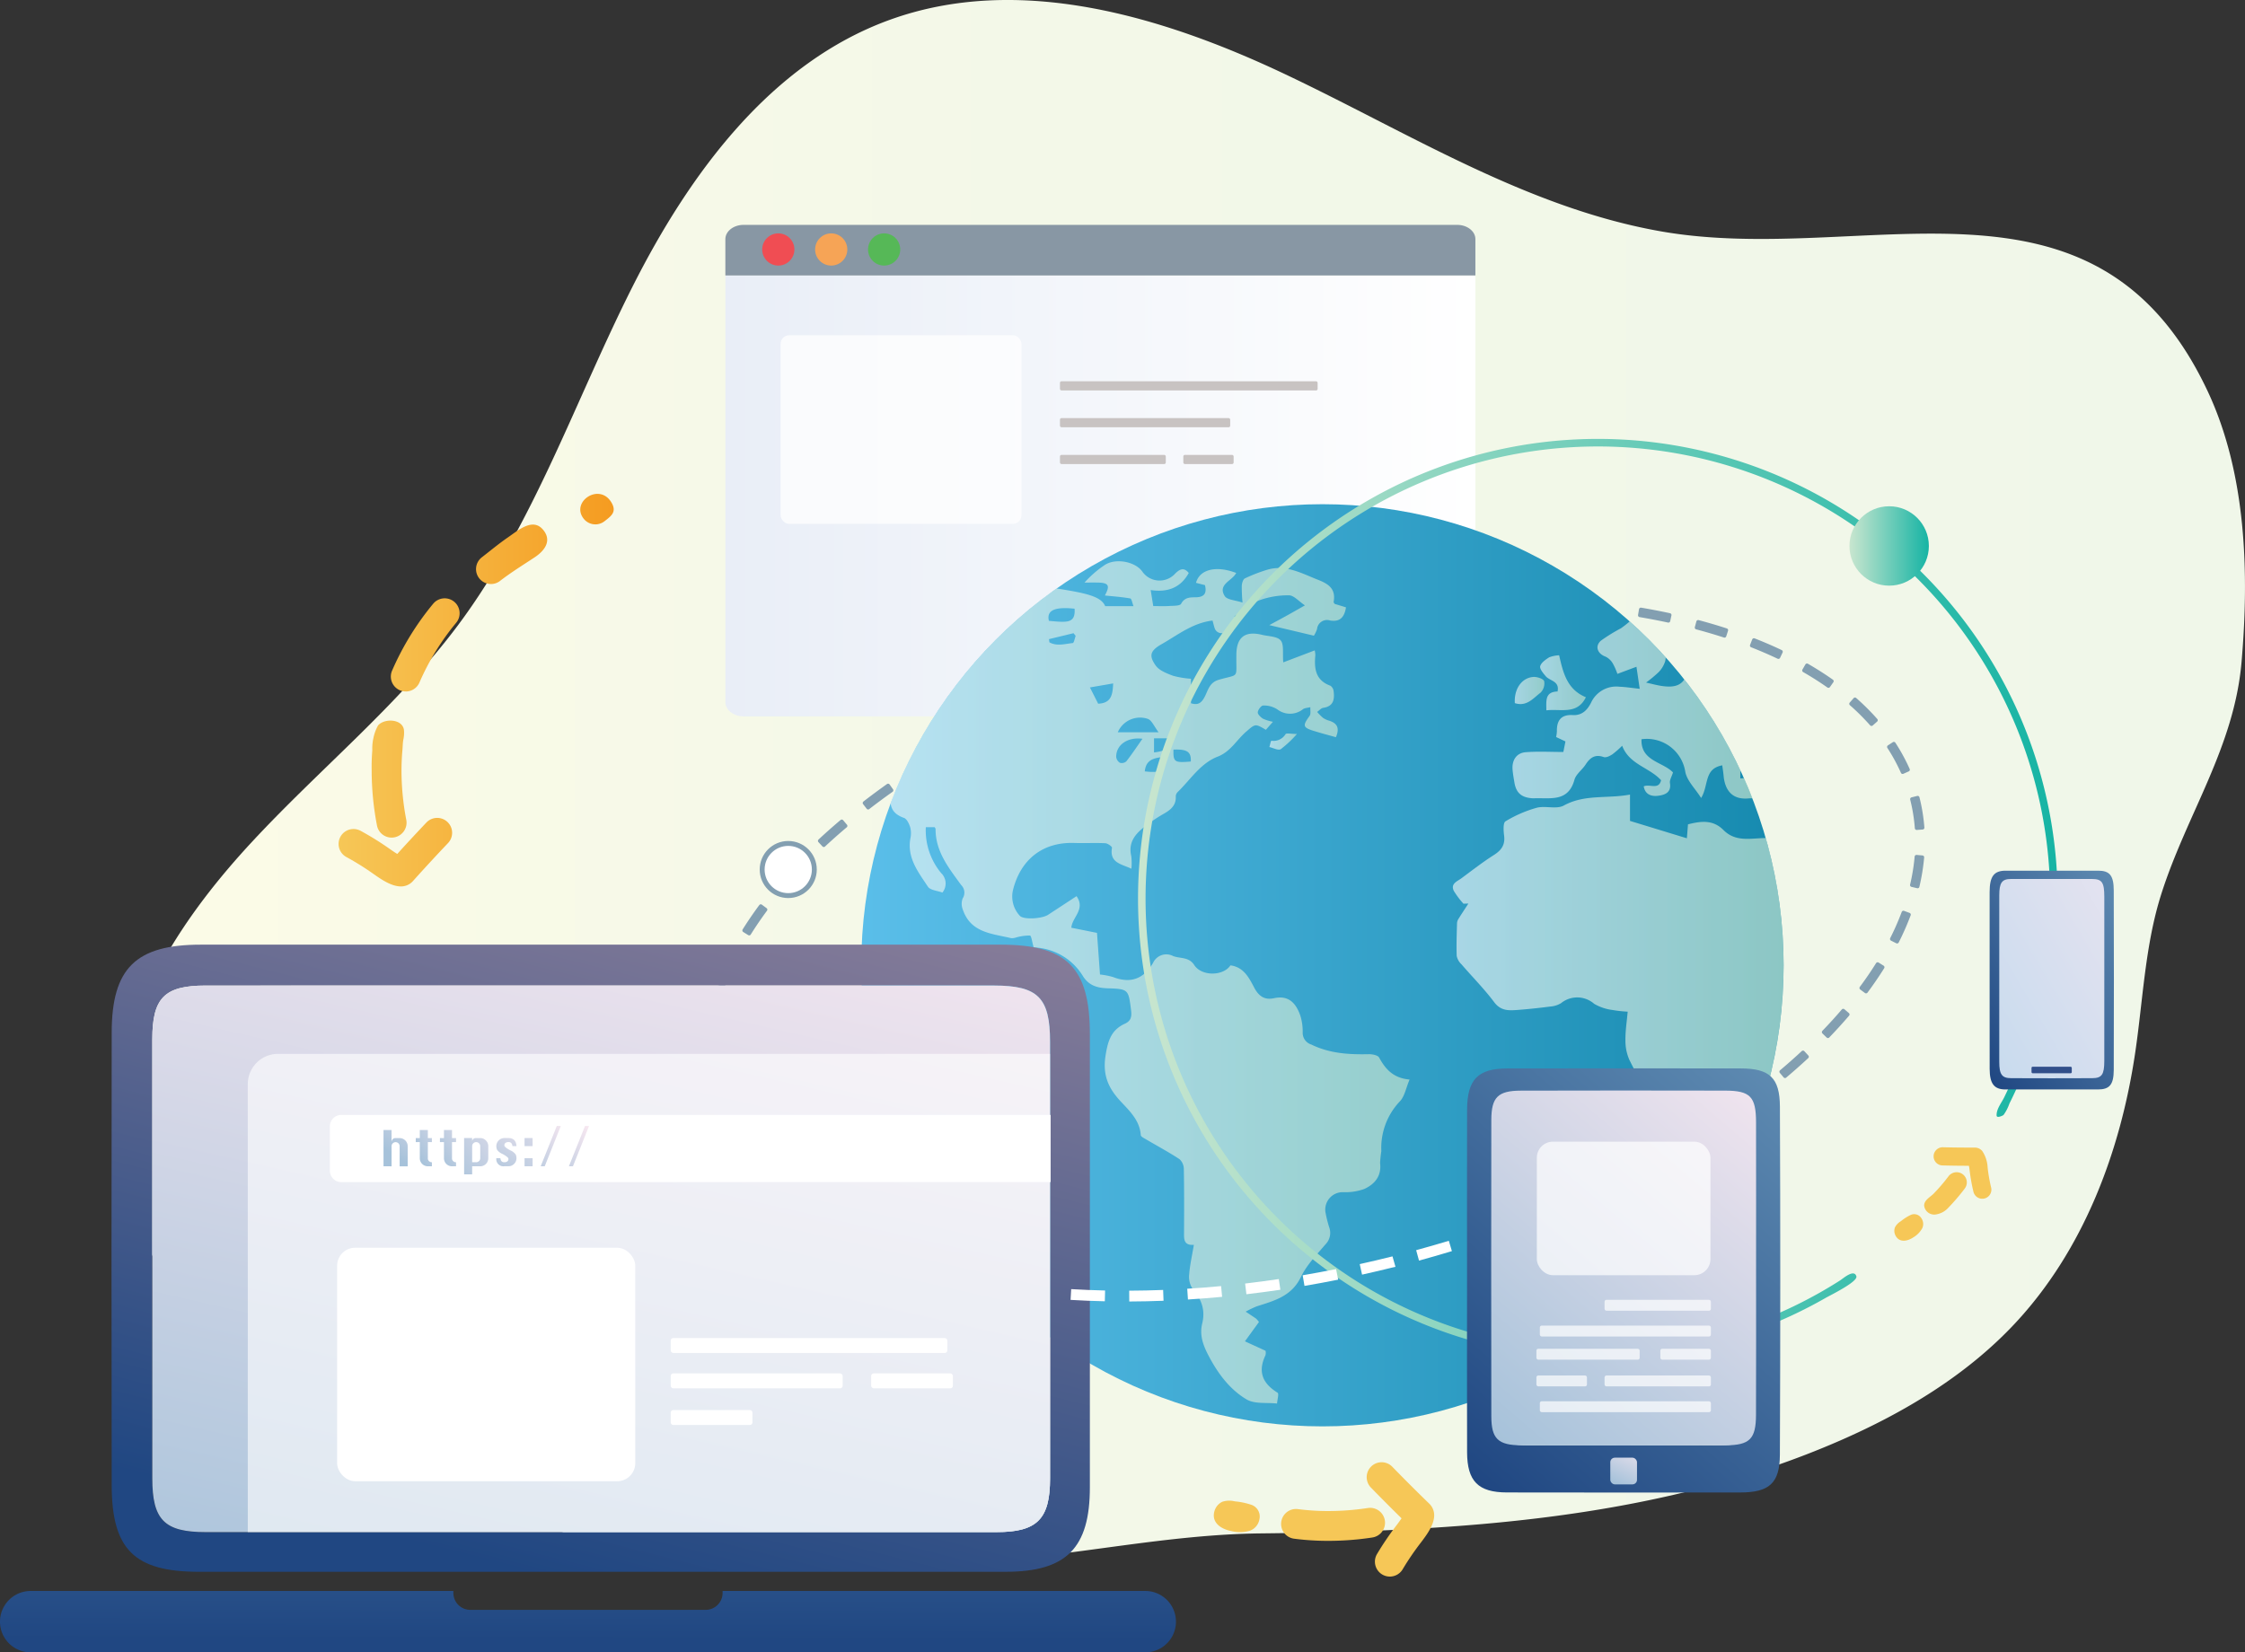 <svg xmlns="http://www.w3.org/2000/svg" xmlns:xlink="http://www.w3.org/1999/xlink" width="457" height="336.421" viewBox="0 0 457 336.421"><rect x="0" y="0" width="457" height="336.421" fill="#333333" stroke="none"/><defs><style>.a{fill:url(#a);}.b{fill:url(#b);}.c{fill:#8897a4;}.d{fill:#f04d53;}.e{fill:#f6a456;}.f{fill:#56b857;}.an,.as,.g,.p,.q{fill:#fff;}.g{opacity:0.74;}.h{fill:#c8c3c2;}.i{fill:url(#c);}.j{opacity:0.66;}.k{fill:url(#d);}.l{fill:url(#g);}.m{fill:url(#h);}.n{fill:url(#i);}.o{fill:#839fb1;stroke-linejoin:round;stroke-width:0.75px;}.o,.p{stroke:#839fb1;}.an,.o{stroke-linecap:round;}.an,.p{stroke-miterlimit:10;}.r{fill:url(#j);}.s{fill:url(#k);}.t{fill:url(#l);}.u{opacity:0.6;fill:url(#m);}.v{fill:url(#n);}.w{fill:url(#o);}.x{fill:url(#p);}.y{fill:url(#q);}.z{fill:url(#r);}.aa{fill:url(#s);}.ab{fill:url(#t);}.ac{fill:url(#u);}.ad{fill:url(#v);}.ae{fill:url(#w);}.af{fill:none;}.ag{fill:url(#x);}.ah{fill:url(#y);}.ai{fill:url(#z);}.aj{fill:url(#aa);}.ak{fill:url(#ab);}.al{fill:url(#ac);}.am{fill:url(#ad);}.an{stroke:#fff;}.ao{fill:url(#af);}.ap{fill:url(#ag);}.aq{fill:url(#ah);}.ar,.as{opacity:0.7;}.at{fill:url(#ai);}.au{fill:url(#aj);}.av{fill:#314f8a;}</style><linearGradient id="a" y1="0.5" x2="1" y2="0.5" gradientUnits="objectBoundingBox"><stop offset="0" stop-color="#fcfbe7"/><stop offset="0.424" stop-color="#f3f8e8"/><stop offset="1" stop-color="#f0f7e9"/></linearGradient><linearGradient id="b" y1="0.5" x2="1" y2="0.5" gradientUnits="objectBoundingBox"><stop offset="0" stop-color="#e9eef7"/><stop offset="1" stop-color="#fff"/></linearGradient><linearGradient id="c" y1="0.5" x2="1" y2="0.5" gradientUnits="objectBoundingBox"><stop offset="0.001" stop-color="#5abee9"/><stop offset="1" stop-color="#168aaf"/></linearGradient><linearGradient id="d" y1="0.5" x2="1" y2="0.5" gradientUnits="objectBoundingBox"><stop offset="0" stop-color="#e7f5f7"/><stop offset="1" stop-color="#c9e6cf"/></linearGradient><linearGradient id="g" x1="0" y1="0.5" x2="1" y2="0.5" xlink:href="#d"/><linearGradient id="h" x1="0" y1="0.5" x2="1" y2="0.5" xlink:href="#d"/><linearGradient id="i" x1="0" y1="0.5" x2="1" y2="0.5" xlink:href="#d"/><linearGradient id="j" x1="0.317" y1="0.966" x2="0.771" y2="-0.189" gradientUnits="objectBoundingBox"><stop offset="0.005" stop-color="#204782"/><stop offset="1" stop-color="#90819b"/></linearGradient><linearGradient id="k" x1="0.488" y1="0.86" x2="0.866" y2="-10.935" gradientUnits="objectBoundingBox"><stop offset="0.005" stop-color="#204782"/><stop offset="1" stop-color="#8ebfd6"/></linearGradient><linearGradient id="l" x1="0.214" y1="1.266" x2="0.791" y2="-0.279" gradientUnits="objectBoundingBox"><stop offset="0" stop-color="#a6c2da"/><stop offset="1" stop-color="#f9e8f1"/></linearGradient><linearGradient id="m" x1="0.226" y1="1.241" x2="0.771" y2="-0.249" gradientUnits="objectBoundingBox"><stop offset="0" stop-color="#fff"/><stop offset="1" stop-color="#fff"/></linearGradient><linearGradient id="n" x1="0.358" y1="3.166" x2="0.667" y2="-2.241" xlink:href="#m"/><linearGradient id="o" x1="0.417" y1="0.684" x2="1.448" y2="-1.604" xlink:href="#l"/><linearGradient id="p" x1="0.3" y1="0.908" x2="1.845" y2="-1.38" xlink:href="#l"/><linearGradient id="q" x1="0.175" y1="1.091" x2="1.722" y2="-1.196" xlink:href="#l"/><linearGradient id="r" x1="0.148" y1="1.076" x2="1.18" y2="-1.211" xlink:href="#l"/><linearGradient id="s" x1="-0.001" y1="1.688" x2="1.238" y2="-1.252" xlink:href="#l"/><linearGradient id="t" x1="-0.981" y1="1.905" x2="2.118" y2="-1.035" xlink:href="#l"/><linearGradient id="u" x1="-0.266" y1="1.773" x2="0.973" y2="-0.286" xlink:href="#l"/><linearGradient id="v" x1="-0.382" y1="1.966" x2="0.857" y2="-0.093" xlink:href="#l"/><linearGradient id="w" y1="0.5" x2="1" y2="0.5" gradientUnits="objectBoundingBox"><stop offset="0.001" stop-color="#f6c757"/><stop offset="1" stop-color="#f59b20"/></linearGradient><linearGradient id="x" y1="0.5" x2="1" y2="0.5" gradientUnits="objectBoundingBox"><stop offset="0" stop-color="#c9e6cf"/><stop offset="1" stop-color="#16b4a4"/></linearGradient><linearGradient id="y" x1="94.721" y1="328.435" x2="95.056" y2="328.435" xlink:href="#w"/><linearGradient id="z" x1="224.202" y1="290.709" x2="224.862" y2="290.709" xlink:href="#w"/><linearGradient id="aa" x1="144.914" y1="96.084" x2="146.605" y2="96.084" xlink:href="#w"/><linearGradient id="ab" x1="121.321" y1="429.977" x2="121.87" y2="429.977" xlink:href="#w"/><linearGradient id="ac" x1="231.964" y1="642.646" x2="232.678" y2="642.646" xlink:href="#w"/><linearGradient id="ad" x1="89.38" y1="355.026" x2="90.584" y2="355.026" xlink:href="#w"/><linearGradient id="af" x1="0.139" y1="1.06" x2="1.426" y2="-0.93" xlink:href="#k"/><linearGradient id="ag" x1="0.138" y1="1.065" x2="1.424" y2="-0.944" gradientUnits="objectBoundingBox"><stop offset="0" stop-color="#a6c2da"/><stop offset="0.637" stop-color="#f9e8f1"/></linearGradient><linearGradient id="ah" x1="0.272" y1="0.978" x2="1.083" y2="-0.721" xlink:href="#l"/><linearGradient id="ai" x1="0.057" y1="1.028" x2="1.637" y2="-0.85" xlink:href="#k"/><linearGradient id="aj" x1="0.025" y1="1.024" x2="1.713" y2="-0.839" gradientUnits="objectBoundingBox"><stop offset="0" stop-color="#c8dbee"/><stop offset="1" stop-color="#f9e8f1"/></linearGradient></defs><g transform="translate(-158.641 -954.839)"><g transform="translate(158.641 954.839)"><path class="a" d="M166.951,1179.374c1.345-20.273,13.429-38.288,27.255-53.179s29.82-27.849,41.956-44.144c15.435-20.723,23.806-45.706,35.43-68.783s28.194-45.674,52.5-54.428c26.12-9.41,55.232-.8,80.325,11.083s49.2,27.214,76.549,32.02c41.476,7.295,88.27-16.354,111.269,32.482,7.912,16.8,8.506,37.051,6.923,55.273-1.509,17.351-11.141,30.9-16.315,47.121-3.317,10.4-3.723,21.455-5.312,32.251-2.989,20.281-10.571,40.388-24.6,55.34-9.79,10.431-22.318,17.965-35.421,23.7-37.018,16.2-78.1,18.512-117.961,18.933-19.182.2-37.919,4.577-57.265,5.782a426.156,426.156,0,0,1-63.3-.424c-18.723-1.626-29.522-9.889-45.191-18.181-14.043-7.432-29.241-9.219-41.593-20.264C176.9,1220.262,165.559,1200.328,166.951,1179.374Z" transform="translate(-142.867 -954.839)"/><g transform="translate(147.661 45.779)"><path class="b" d="M209.124,974.012v86.869c0,1.6,1.664,2.907,3.7,2.907H358.1c2.036,0,3.7-1.308,3.7-2.907V974.012Z" transform="translate(-209.124 -963.71)"/><path class="c" d="M361.8,973.394c0-1.6-1.664-2.9-3.7-2.9H212.821c-2.033,0-3.7,1.308-3.7,2.9v7.4H361.8Z" transform="translate(-209.124 -970.49)"/><g transform="translate(7.494 1.737)"><circle class="d" cx="3.278" cy="3.278" r="3.278"/><circle class="e" cx="3.278" cy="3.278" r="3.278" transform="translate(10.772)"/><circle class="f" cx="3.278" cy="3.278" r="3.278" transform="translate(21.544)"/></g><rect class="g" width="49.028" height="38.404" rx="1.755" transform="translate(11.241 22.48)"/><rect class="h" width="52.454" height="1.873" rx="0.32" transform="translate(68.107 31.847)"/><rect class="h" width="34.657" height="1.873" rx="0.32" transform="translate(68.107 39.34)"/><rect class="h" width="21.544" height="1.873" rx="0.32" transform="translate(68.107 46.834)"/><rect class="h" width="10.242" height="1.873" rx="0.32" transform="translate(93.219 46.834)"/></g><g transform="translate(175.322 102.658)"><circle class="i" cx="93.878" cy="93.878" r="93.878"/><g class="j" transform="translate(5.976 11.633)"><path class="k" d="M223.341,1046.149c.6.211,1.05,1.214,1.281,1.942a4.831,4.831,0,0,1,.026,2.223c-.722,3.972,1.617,6.876,3.563,9.834.488.74,1.969.825,2.96,1.2a2.935,2.935,0,0,0-.246-3.952,13.6,13.6,0,0,1-3.135-9.36h1.8c.07.143.184.263.184.38-.023,4.6,2.714,7.953,5.209,11.4a2.168,2.168,0,0,1,.3,2.738,3.177,3.177,0,0,0,.05,2.3c1.615,4.712,5.979,4.855,9.848,5.783a2.644,2.644,0,0,0,.953-.132,9.956,9.956,0,0,1,2.852-.406c.293.035.433,1.308.731,2.308-.135-.094.018.105.187.12a12.191,12.191,0,0,1,9.875,5.844c1.179,1.878,2.869,2.4,4.984,2.469,4.306.137,4.273.222,4.815,4.537.152,1.211-.032,2.112-1.234,2.656-2.811,1.275-3.492,3.475-3.969,6.511-.608,3.887.506,6.523,2.966,9.2,1.84,2,4,3.934,4.206,7,.021.292.614.585.983.8,2.311,1.36,4.68,2.63,6.918,4.1a2.776,2.776,0,0,1,.863,2.03c.082,4.274.064,8.553.044,12.826-.009,1.363-.123,2.72,2,2.574-.366,2.2-.813,4.115-.959,6.055a4.339,4.339,0,0,0,.7,2.892c1.8,2.1,2.635,4.3,1.96,7.058-.576,2.352.152,4.393,1.284,6.552,1.91,3.639,4.3,6.874,7.751,8.918,1.653.977,4.1.6,6.192.839.056-.757.415-2.015.12-2.2-3.039-1.866-4.077-4.247-2.492-7.593a1.714,1.714,0,0,0,.026-.957l-4.189-1.919,2.858-3.937a5.817,5.817,0,0,0-.579-.682c-.7-.48-1.416-.951-2.124-1.422a18.291,18.291,0,0,1,2.319-1.105c3.536-1.126,7.026-2.033,8.909-5.932,1.182-2.454,3.2-4.531,5-6.646a3.333,3.333,0,0,0,.769-3.507,23.5,23.5,0,0,1-.7-2.758,3.546,3.546,0,0,1,3.56-4.376,11.444,11.444,0,0,0,4.268-.646c2.124-.968,3.56-2.624,3.235-5.282a22.5,22.5,0,0,1,.252-2.419,13.732,13.732,0,0,1,3.773-10.144c.974-1.015,1.237-2.708,1.977-4.446-3.314-.281-4.914-2.118-6.2-4.475-.26-.477-1.381-.7-2.1-.684-4.031.091-7.953-.14-11.7-1.962a2.5,2.5,0,0,1-1.758-2.519,10.877,10.877,0,0,0-.486-3.387c-.866-2.471-2.328-4.194-5.362-3.531-1.9.415-3.1-.4-4.022-2.156-1.053-2.009-2.138-4.177-4.838-4.531-1.454,2.2-5.865,2.273-7.374-.073-1.085-1.688-2.846-1.272-4.3-1.825a2.963,2.963,0,0,0-4.083,1.41c-1.9,3.247-4.578,4.25-8.143,2.866a15.16,15.16,0,0,0-2.656-.515l-.611-8.477-5.221-1.047c.167-2.153,2.937-3.75,1.059-6.429-1.916,1.255-3.858,2.536-5.809,3.808-1.205.787-5.075,1.059-5.78.14a5.759,5.759,0,0,1-1.34-5.23c1.562-6.177,6.028-9.77,12.478-9.547,2.1.07,4.212-.052,6.309.053.491.023,1.4.693,1.36.927-.544,3.051,1.843,3.282,3.952,4.262a12.226,12.226,0,0,0-.026-2.542c-.737-3.153,1.185-4.894,3.352-6.505a29.3,29.3,0,0,1,3.054-2.021c1.468-.833,2.764-1.714,2.647-3.685a1.33,1.33,0,0,1,.415-.883c2.612-2.527,4.6-5.83,8.155-7.2,2.586-1,3.811-3.378,5.733-5.04,1.9-1.647,1.857-1.7,4.039-.409l1.439-1.629a8.966,8.966,0,0,1-2.027-.629c-.471-.3-1.094-.9-1.059-1.31.044-.512.714-1.386,1.088-1.372a4.957,4.957,0,0,1,2.9.79,4.239,4.239,0,0,0,5.13.026c.363-.339,1.05-.33,1.588-.482-.044.608.14,1.377-.164,1.793-1.454,1.995-1.4,2.349.974,3.077,1.46.45,2.937.837,4.39,1.249.813-1.9.237-2.852-1.345-3.358a4.446,4.446,0,0,1-1.287-.591,10.909,10.909,0,0,1-1.185-1.2c.409-.287.793-.766,1.234-.831,2.091-.307,2.337-1.72,2.118-3.39a1.551,1.551,0,0,0-.655-1.117c-3.065-1.106-3.323-3.531-3.065-6.242a4.982,4.982,0,0,0-.129-.951l-6.4,2.437c-.17-1.91.178-3.647-.535-4.478s-2.486-.81-3.8-1.132c-3.481-.851-5.209.521-5.215,4.115v.2c-.067,4.73.676,3.6-3.58,4.841-1.9.559-2.156,2.08-2.826,3.393-.594,1.164-1.264,1.892-2.834,1.384v-4.984a18.68,18.68,0,0,1-3.674-.614c-1.269-.483-2.785-1.059-3.51-2.08-1.471-2.068-1.059-3.066,1.264-4.382,3.273-1.86,6.283-4.3,10.313-4.773.135.5.254,1.015.418,1.515a1.482,1.482,0,0,0,2.489.6c.643-.632,1.378-1.173,2.205-1.866l-.667-1.123c1.8-1.2,3.276-2.571,5.013-3.229a17.084,17.084,0,0,1,6.107-1.035c.992.009,1.974,1.2,3.238,2.047-1.436.81-2.533,1.442-3.639,2.056-1.053.582-2.115,1.149-3.609,1.962l9.076,2.153a6.8,6.8,0,0,0,.638-1.331,2.043,2.043,0,0,1,2.647-1.77c2.083.368,2.945-.746,3.247-2.671l-2.3-.7c-.1-.158-.234-.284-.216-.383.468-2.548-.854-3.615-3.1-4.493-3.469-1.354-6.751-3.291-10.67-2a33.434,33.434,0,0,0-4.3,1.685c-.374.184-.594.977-.629,1.506a32.261,32.261,0,0,0,.158,3.414c-1.416-.483-3.15-.535-3.642-1.345-1.457-2.4,1.565-3.08,2.346-4.686-4.034-1.55-7.438-.755-8.175,2.012l1.825.468c.427,1.746-.219,2.46-1.919,2.478-1.1.012-2.217-.021-2.934,1.313-.246.462-1.585.4-2.434.456-1.006.07-2.024.018-3.244.018l-.524-3.264c3.428.521,6.1-.459,7.754-3.478-.954-1.161-1.778-.857-2.785.146a4.274,4.274,0,0,1-6.7-.474c-1.524-2.065-5.546-2.741-7.693-1.243a21.636,21.636,0,0,0-4.042,3.525c.88,0,1.761-.012,2.641,0,2.281.032,2.609.594,1.5,2.632,1.74.184,3.472.3,5.171.606.272.05.4.913.658,1.568H264.3c-.816-1.983-3.838-2.656-9.9-3.6a94.115,94.115,0,0,0-33.778,43.7C220.767,1044.582,221.642,1045.553,223.341,1046.149Zm54.861-13.908c2.8-.1,3.627.447,3.528,2.43C278.386,1034.955,278.141,1034.777,278.2,1032.241Zm-5.841,4.437c.216-1.992,1.261-2.764,3.984-2.94C276.716,1036.439,275.845,1037.082,272.361,1036.678Zm1.881-3.852v-2.878h2.94C277.544,1032.349,276.005,1032.572,274.242,1032.826Zm-1.272-6.842c.819.275,1.3,1.556,2.208,2.735h-8.313A4.93,4.93,0,0,1,272.969,1025.984Zm-1.079,4.054c-1.19,1.691-2.185,3.191-3.291,4.6a1.394,1.394,0,0,1-1.3.29,1.6,1.6,0,0,1-.755-1.179C266.5,1031.34,268.787,1029.635,271.89,1030.038Zm-5.967-11.27c-.094,2.416-.439,4.01-3.054,4.13l-1.676-3.314Zm-8.222-8.222c-1.582.167-3.241.7-4.756-.149l-.085-.646q2.5-.6,4.993-1.208l.436.544C258.1,1009.6,257.947,1010.523,257.7,1010.547Zm.371-6.99c.19,3-1.462,2.828-5.23,2.471C252.337,1003.916,253.966,1003.114,258.072,1003.556Z" transform="translate(-220.624 -993.913)"/><path class="k" d="M281.9,1002.011c-1.3,1.161-.673,2.682.977,3.264a3.5,3.5,0,0,1,1.463,1.407,12.923,12.923,0,0,1,.915,2.091c1.322-.494,2.5-.933,3.882-1.448l.661,4.487c-1.483-.158-2.793-.372-4.11-.424a5.652,5.652,0,0,0-5.783,3.226c-.763,1.521-1.849,2.659-3.764,2.548-2.346-.14-3.258,1.123-3.2,3.323a7.845,7.845,0,0,1-.158,1.144l1.9.9-.43,2.144c-2.647,0-5.18-.152-7.687.05-1.852.149-2.8,1.624-2.65,3.522.067.877.228,1.749.372,2.618.348,2.121,1.416,3.071,3.595,3.232a6.019,6.019,0,0,0,.608,0c3.212-.085,6.777.758,8.023-3.767.316-1.149,1.574-2.015,2.27-3.095.9-1.4,1.916-2.15,3.691-1.524.474.167,1.255-.225,1.764-.562a18.159,18.159,0,0,0,1.989-1.743c1.439,3.829,5.49,4.375,7.918,7.017-.474,2.048-2.328.7-3.53,1.255.3,1.74,1.65,2.088,2.987,1.907,1.31-.178,2.668-.638,2.352-2.586-.1-.6.351-1.29.62-2.156-2.042-2.167-6.587-2.281-6.414-6.76a7.916,7.916,0,0,1,8.912,6.613c.342,1.84,2.024,3.431,3.226,5.347,1.577-2.545.538-5.955,4.3-6.648.091.688.208,1.384.272,2.085.284,3.191,1.945,4.929,5.019,4.657a7.2,7.2,0,0,1,.854-.024q-.8-2.071-1.705-4.1l-.761.047v-1.705a93.76,93.76,0,0,0-11.4-18.448c-.959,1.477-2.63,1.6-4.472,1.345-1.114-.152-2.208-.465-3.314-.708a26.094,26.094,0,0,0,2.58-2.141,5.634,5.634,0,0,0,1.3-2.17,3.01,3.01,0,0,0,.108-.831,94.329,94.329,0,0,0-7.324-7.307,19.857,19.857,0,0,1-1.787,1.4A35.383,35.383,0,0,0,281.9,1002.011Z" transform="translate(-137.311 -985.86)"/><path class="k" d="M314.831,1017.361c-2.15-2.15-4.592-1.811-7.213-1.153l-.228,2.84c-3.838-1.173-7.579-2.317-11.577-3.536v-5.364c-4.648.88-9.208-.114-13.475,2.232-1.48.813-3.773-.012-5.546.462a25.482,25.482,0,0,0-6.327,2.755c-.5.3-.407,1.916-.281,2.887.246,1.875-.523,2.978-2.062,3.958-2.284,1.454-4.431,3.124-6.61,4.741-.863.644-2.3,1.106-1.547,2.606a16.934,16.934,0,0,0,1.948,2.577l1-.029c-.661,1.018-1.334,2.03-1.977,3.06a1.927,1.927,0,0,0-.333.9c-.061,2.238-.149,4.481-.067,6.716a3.31,3.31,0,0,0,.977,1.7c2.211,2.571,4.624,4.987,6.651,7.7,1.381,1.846,3.062,1.714,4.87,1.577,2.182-.167,4.358-.4,6.526-.682a4.864,4.864,0,0,0,2.22-.693,5.228,5.228,0,0,1,6.739.135,9.7,9.7,0,0,0,3.7,1.252,24.741,24.741,0,0,0,3.124.345c-.181,2.065-.486,3.948-.459,5.826a9.638,9.638,0,0,0,.807,4c1.4,2.855,3,5.628,4.671,8.333a2.939,2.939,0,0,1,0,3.53,44.24,44.24,0,0,0-2.08,3.958,4.314,4.314,0,0,0,.948,5.329,4.047,4.047,0,0,1,1.536,3.928,10.4,10.4,0,0,0,2.782,9.135,4.029,4.029,0,0,1,.807,2.375c.123,1.612.035,3.238.035,4.932l.333.029a94,94,0,0,0,18.726-86.725C320.33,1019.034,317.349,1019.879,314.831,1017.361Z" transform="translate(-145.303 -962.662)"/><path class="l" d="M269.373,1007.826c-2.6.067-2.284,1.9-2.279,3.837,2.963-.357,6.256.962,8.052-2.668-3.832-1.576-4.642-4.972-5.449-8.544a6.559,6.559,0,0,0-2.027.415c-.725.465-1.629,1.082-1.825,1.8-.149.547.605,1.433,1.114,2.039C267.788,1005.693,269.838,1005.679,269.373,1007.826Z" transform="translate(-133.611 -981.326)"/><path class="m" d="M269.285,1005.186a2.656,2.656,0,0,0,.763-2.358c-.149-.485-1.445-.918-2.194-.866-2.381.167-3.957,2.448-3.779,5.332C266.5,1008.073,267.808,1006.289,269.285,1005.186Z" transform="translate(-137.007 -978.426)"/><path class="n" d="M250.279,1006.028a2.865,2.865,0,0,1-2.878,1.34c-.12-.006-.278.836-.418,1.284.787.173,1.819.743,2.317.439a22.443,22.443,0,0,0,3.3-3.1C251.4,1005.99,250.452,1005.758,250.279,1006.028Z" transform="translate(-169.884 -970.844)"/></g></g><g transform="translate(143.414 124.089)"><path class="o" d="M276.769,1136.921c-1.989-.184-3.984-.4-5.929-.655l.155-1.187c1.931.251,3.911.471,5.885.652Zm-11.829-1.541c-1.977-.34-3.949-.719-5.859-1.132l.252-1.167c1.9.406,3.849.784,5.809,1.12Zm-11.665-2.533c-1.945-.521-3.873-1.091-5.727-1.693l.369-1.138c1.834.6,3.741,1.158,5.669,1.673Zm-11.355-3.714c-1.9-.746-3.741-1.545-5.487-2.378l.512-1.077c1.726.819,3.545,1.606,5.414,2.343Zm122.957-3.352-.374-1.135q2.834-.935,5.607-1.922l.4,1.126Q367.725,1124.841,364.877,1125.78Zm-133.75-1.8c-1.77-1.021-3.469-2.106-5.051-3.223l.69-.977c1.553,1.1,3.223,2.161,4.961,3.165Zm144.97-2.205-.43-1.118q2.782-1.075,5.5-2.208l.459,1.106Q378.9,1120.689,376.1,1121.773Zm11-4.593-.491-1.091c1.822-.819,3.63-1.664,5.367-2.509l.524,1.076C390.746,1115.508,388.927,1116.356,387.1,1117.181Zm-165.732-.143a48.193,48.193,0,0,1-4.253-4.25l.9-.79a47,47,0,0,0,4.148,4.142Zm176.455-5.06-.553-1.062c1.743-.907,3.5-1.857,5.209-2.823l.585,1.044C401.334,1110.105,399.57,1111.062,397.818,1111.977ZM213.469,1108a37.389,37.389,0,0,1-2.869-5.3l1.094-.483a36.074,36.074,0,0,0,2.779,5.128Zm194.742-1.869-.62-1.024c1.7-1.03,3.384-2.094,5.008-3.159l.655,1C411.618,1104.021,409.922,1105.089,408.211,1106.13Zm9.974-6.541-.693-.974c1.638-1.164,3.238-2.349,4.756-3.521l.731.945C421.449,1097.224,419.835,1098.417,418.185,1099.59ZM208.643,1097l-.018-.07a35.891,35.891,0,0,1-.954-5.891l1.193-.091a34.767,34.767,0,0,0,.918,5.692Zm218.981-4.709-.769-.916c1.524-1.284,3.013-2.6,4.425-3.919l.813.877C430.666,1089.657,429.162,1090.991,427.624,1092.289Zm-218.729-7.175-1.19-.1a41.312,41.312,0,0,1,.954-5.94l1.164.272A40.627,40.627,0,0,0,208.895,1085.114Zm227.463-.968-.86-.831c1.389-1.439,2.726-2.91,3.972-4.37l.91.778C439.116,1081.2,437.762,1082.689,436.358,1084.146Zm7.754-9.1-.962-.714c1.2-1.609,2.314-3.244,3.326-4.864l1.015.638C446.461,1071.753,445.326,1073.414,444.112,1075.05Zm-232.585-1.3-1.12-.418a56.219,56.219,0,0,1,2.4-5.5l1.071.538A53.493,53.493,0,0,0,211.527,1073.745Zm238.909-8.857-1.068-.535a54.187,54.187,0,0,0,2.36-5.376l1.12.418A55.263,55.263,0,0,1,450.436,1064.888Zm-233.67-1.644-1.015-.635c1.027-1.641,2.162-3.305,3.375-4.943l.959.711C218.892,1059.989,217.778,1061.627,216.766,1063.244Zm7-9.483-.91-.775c1.261-1.48,2.615-2.966,4.019-4.426l.863.828C226.345,1050.831,225.008,1052.3,223.762,1053.761Zm230.844-.111-1.164-.275a40.214,40.214,0,0,0,.936-5.765l1.19.105A41.821,41.821,0,0,1,454.607,1053.65Zm-222.657-8.4-.816-.875c1.427-1.331,2.931-2.662,4.469-3.963l.772.916C234.851,1042.615,233.362,1043.934,231.949,1045.25Zm222.47-3.472a34.653,34.653,0,0,0-.924-5.759l-.032-.14,1.158-.29.035.143a36.079,36.079,0,0,1,.956,5.958Zm-213.444-4.171-.731-.948c1.542-1.19,3.153-2.384,4.794-3.551l.693.974C244.105,1035.241,242.5,1036.425,240.976,1037.607Zm210.583-7.234a36.807,36.807,0,0,0-2.788-5.125l1-.652a37.659,37.659,0,0,1,2.881,5.291Zm-6.336-9.772a46.509,46.509,0,0,0-4.151-4.133l.79-.9a47.814,47.814,0,0,1,4.259,4.241Zm-8.766-7.763c-1.556-1.1-3.226-2.162-4.964-3.159l.6-1.038c1.767,1.018,3.469,2.1,5.054,3.22Zm-10.185-5.888c-1.732-.822-3.554-1.609-5.417-2.34l.436-1.115c1.89.74,3.738,1.539,5.493,2.372Zm-10.977-4.332c-1.831-.594-3.738-1.158-5.669-1.67l.31-1.158c1.948.521,3.876,1.088,5.727,1.691Zm-11.416-3.056c-1.9-.41-3.852-.787-5.809-1.117l.2-1.182c1.977.336,3.949.717,5.862,1.129Z" transform="translate(-207.672 -997.263)"/></g><circle class="p" cx="5.309" cy="5.309" r="5.309" transform="translate(155.149 171.727)"/><rect class="q" height="1.243" transform="translate(193.973 297.875)"/><g transform="translate(0 192.321)"><path class="r" d="M266.314,1148.293q-41.067,0-82.133,0c-13.1-.012-17.717-4.525-17.74-17.594q-.083-46.108,0-92.221c.02-13.086,4.926-17.872,18.135-17.874q81.418-.018,162.83,0c13.516.006,18.152,4.692,18.155,18.255q.009,46.112,0,92.221c0,12.387-4.779,17.2-17.105,17.211Q307.384,1148.318,266.314,1148.293Zm-.035-119.371q-40.378,0-80.75.009c-8.36.006-10.819,2.51-10.825,10.942q-.022,44.7,0,89.4c.006,8.447,2.463,10.933,10.831,10.937q80.51.017,161.02,0c8.289,0,10.9-2.644,10.9-10.94q.013-44.462,0-88.922c0-8.942-2.448-11.416-11.384-11.422Q306.174,1028.906,266.279,1028.922Z" transform="translate(-143.703 -1020.591)"/><g transform="translate(0 131.601)"><path class="s" d="M391.773,1065.583H305.732V1066a3.445,3.445,0,0,1-3.434,3.434H254.366a3.443,3.443,0,0,1-3.434-3.434v-.413H164.889a6.249,6.249,0,0,0,0,12.5H391.773a6.249,6.249,0,1,0,0-12.5Z" transform="translate(-158.641 -1065.583)"/></g><path class="t" d="M340.612,1023.447q-39.9-.022-79.79-.006-40.378,0-80.75.009c-8.36.009-10.819,2.51-10.825,10.942q-.022,44.7,0,89.4c.006,8.447,2.463,10.933,10.831,10.937h8.608q76.206.013,152.411,0c8.289,0,10.9-2.647,10.9-10.94q.009-43.221,0-86.436v-2.486C351.993,1025.927,349.548,1023.453,340.612,1023.447Z" transform="translate(-138.245 -1015.11)"/><path class="u" d="M339.193,1114.631q.009-43.221,0-86.436H182.058a6.17,6.17,0,0,0-6.172,6.169v91.206q76.206.013,152.411,0C336.587,1125.568,339.193,1122.924,339.193,1114.631Z" transform="translate(-125.445 -1005.95)"/><path class="v" d="M2.338,0H146.723a0,0,0,0,1,0,0V13.678a0,0,0,0,1,0,0H2.338A2.338,2.338,0,0,1,0,11.34v-9A2.338,2.338,0,0,1,2.338,0Z" transform="translate(67.145 34.678)"/><g transform="translate(78.07 36.929)"><path class="w" d="M185.332,1040.88V1033.5h1.638v2.46a1,1,0,0,1,.254-.617.783.783,0,0,1,.57-.2h.822a1.653,1.653,0,0,1,1.638,1.647v4.1h-1.638v-4.1a.821.821,0,0,0-1.4-.582.8.8,0,0,0-.243.582v4.1Z" transform="translate(-185.332 -1032.675)"/><path class="x" d="M188.4,1033.5h1.641v1.638h.822v.822h-.822v3.285a.734.734,0,0,0,.26.608.807.807,0,0,0,.486.208h.076v.822h-.822a1.642,1.642,0,0,1-1.641-1.638v-3.285h-.822v-.822h.822Z" transform="translate(-181.014 -1032.675)"/><path class="y" d="M190.08,1033.5h1.638v1.638h.822v.822h-.822v3.285a.742.742,0,0,0,.26.608.814.814,0,0,0,.486.208h.076v.822h-.822a1.637,1.637,0,0,1-1.638-1.638v-3.285h-.822v-.822h.822Z" transform="translate(-177.775 -1032.675)"/><path class="z" d="M190.941,1034.057h1.638v.822a.82.82,0,0,1,.208-.617.847.847,0,0,1,.614-.2h.822a1.576,1.576,0,0,1,1.155.486,1.6,1.6,0,0,1,.483,1.161v2.46a1.642,1.642,0,0,1-1.638,1.638h-1.644v1.638h-1.638Zm1.638,4.923h.822a.8.8,0,0,0,.579-.24.784.784,0,0,0,.243-.576v-2.46a.791.791,0,0,0-.243-.579.81.81,0,0,0-.579-.24.785.785,0,0,0-.582.237.8.8,0,0,0-.24.582Z" transform="translate(-174.535 -1031.597)"/><path class="aa" d="M197.282,1035.7h-.816c-.07-.55-.331-.825-.775-.825a1.056,1.056,0,0,0-.655.173.6.6,0,0,0-.216.509q0,.355,1.193.994a2.614,2.614,0,0,1,1.123.866,1.865,1.865,0,0,1,.146.731,1.6,1.6,0,0,1-.483,1.17,1.576,1.576,0,0,1-1.155.479h-.822a1.446,1.446,0,0,1-1.638-1.638h.822c.064.547.319.819.769.819a1.021,1.021,0,0,0,.652-.173.6.6,0,0,0,.219-.512c0-.228-.4-.562-1.19-.991a2.581,2.581,0,0,1-1.126-.866,1.824,1.824,0,0,1-.146-.731,1.648,1.648,0,0,1,1.638-1.652h.822C196.671,1034.057,197.215,1034.607,197.282,1035.7Z" transform="translate(-170.217 -1031.597)"/><path class="ab" d="M195.148,1035.7v-1.647h1.638v1.647Zm0,4.1v-1.638h1.638v1.638Z" transform="translate(-166.436 -1031.597)"/><path class="ac" d="M196.271,1041.421l3.282-8.2h.816l-3.276,8.2Z" transform="translate(-164.275 -1033.216)"/><path class="ad" d="M198.235,1041.421l3.282-8.2h.816l-3.276,8.2Z" transform="translate(-160.494 -1033.216)"/></g></g><rect class="q" width="60.691" height="47.54" rx="3.672" transform="translate(68.625 254.042)"/><g transform="translate(136.532 272.427)"><rect class="q" width="56.31" height="3.044" rx="0.52"/><rect class="q" width="35.003" height="3.044" rx="0.52" transform="translate(0 7.201)"/><rect class="q" width="16.641" height="3.044" rx="0.52" transform="translate(40.801 7.201)"/><rect class="q" width="16.641" height="3.044" rx="0.52" transform="translate(16.641 17.706) rotate(180)"/></g><g transform="translate(68.922 100.557)"><path class="ae" d="M193,1059.2a3.033,3.033,0,0,1-2.978-2.469,59.293,59.293,0,0,1-1.082-11.118,40.445,40.445,0,0,1,.129-4.168,9.656,9.656,0,0,1,.231-2.527,8.766,8.766,0,0,1,.945-2.562c1.281-1.48,4.914-1.352,5.262.886a6.348,6.348,0,0,1-.129,2.044c-.12.7-.111,1.343-.173,2.042-.129,1.407-.193,2.849-.193,4.285a53.355,53.355,0,0,0,.974,9.98,3.034,3.034,0,0,1-2.413,3.551A2.946,2.946,0,0,1,193,1059.2Zm2.881-29.753a3.037,3.037,0,0,1-2.79-4.235,56.729,56.729,0,0,1,8.368-13.622,3.037,3.037,0,0,1,4.692,3.858,50.645,50.645,0,0,0-7.479,12.159A3.036,3.036,0,0,1,195.878,1029.451Zm17.342-21.879a3.035,3.035,0,0,1-1.854-5.44c1.781-1.375,3.5-2.814,5.362-4.089,2.118-1.454,5.043-4.057,7.143-1.474,1.831,2.249.2,4.288-1.8,5.6-2.366,1.559-4.753,3.036-7,4.771A3.018,3.018,0,0,1,213.22,1007.572Zm21.256-12.145a3.025,3.025,0,0,1-2.407-1.185c-2.638-3.425,3.235-7.383,5.677-3.27,1.132,1.91-.006,2.732-1.419,3.823A3.034,3.034,0,0,1,234.475,995.427Zm-39.6,73.715c-1.928,0-4.01-1.451-5.435-2.442a55.433,55.433,0,0,0-5.628-3.527,3.036,3.036,0,0,1,2.852-5.362,60.461,60.461,0,0,1,6.151,3.841c.55.38.989.667,1.331.877,1.96-2.165,3.966-4.326,5.967-6.432a3.037,3.037,0,0,1,4.4,4.186c-2.393,2.516-4.8,5.122-7.146,7.74A3.262,3.262,0,0,1,194.877,1069.143Z" transform="translate(-182.204 -989.218)"/></g><g transform="translate(231.76 89.466)"><path class="af" d="M330.426,985.945A92.031,92.031,0,1,0,384.468,1152.4h-5.856v-30.367H411.2a92,92,0,0,0-80.776-136.09Z" transform="translate(-236.877 -984.427)"/><path class="ag" d="M331.425,1171.007a92.072,92.072,0,1,1,82.68-51.643c-.562,1.146-1.626,2.43-1.55,3.738.032.564,1.237.02,1.4-.123a8.839,8.839,0,0,0,1.208-2.343q1.141-2.277,2.153-4.616a92.881,92.881,0,0,0,7.409-30.168q.254-3.435.252-6.879a93.6,93.6,0,1,0-54.349,84.923q3.655-1.693,7.16-3.7c.913-.524,6.546-3.267,6.218-4.376-.462-1.574-2.744.477-3.331.848q-2.071,1.321-4.215,2.53a91.462,91.462,0,0,1-45.033,11.811Z" transform="translate(-237.876 -985.426)"/></g></g><g transform="translate(405.727 1252.61)"><path class="ah" d="M268.982,1062.958a3.034,3.034,0,0,1-2.583,2.878,59.278,59.278,0,0,1-11.15.643c-1.617-.064-3.241-.2-4.823-.406a3.037,3.037,0,0,1,.787-6.022c1.4.184,2.84.3,4.276.363a53.516,53.516,0,0,0,10.006-.583,3.041,3.041,0,0,1,3.457,2.551A3.18,3.18,0,0,1,268.982,1062.958Z" transform="translate(-234.13 -1050.568)"/><path class="ai" d="M252.4,1063.087a3.022,3.022,0,0,1-1.875,2.308,7.214,7.214,0,0,1-3.855.09c-2.056-.395-4.112-1.711-3.416-4.086a3.056,3.056,0,0,1,1.588-1.878,4.647,4.647,0,0,1,2.562-.082,14.5,14.5,0,0,1,3.478.743A2.517,2.517,0,0,1,252.4,1063.087Z" transform="translate(-243.116 -1051.528)"/><g transform="translate(31.171)"><path class="aj" d="M267.46,1067.543c-.076,1.927-1.606,3.949-2.656,5.335a55.174,55.174,0,0,0-3.744,5.481,3.037,3.037,0,1,1-5.247-3.06,60.558,60.558,0,0,1,4.08-6c.4-.535.7-.959.93-1.292-2.086-2.045-4.168-4.136-6.192-6.216a3.038,3.038,0,1,1,4.355-4.235c2.422,2.492,4.929,5,7.453,7.444A3.273,3.273,0,0,1,267.46,1067.543Z" transform="translate(-253.773 -1056.642)"/></g></g><g transform="translate(544.259 1188.429)"><path class="ak" d="M300.705,1037.121a2.073,2.073,0,0,1,.114,2.635,42.011,42.011,0,0,1-3.291,3.852,4.258,4.258,0,0,1-2.811,1.451,2.065,2.065,0,0,1-2.164-1.813c-.035-1.129,1.263-1.761,1.948-2.466a37.148,37.148,0,0,0,3.013-3.521,2.069,2.069,0,0,1,3.191-.137Z" transform="translate(-286.483 -1031.358)"/><path class="al" d="M295.983,1040.181a2.065,2.065,0,0,1,.187,2.021,4.917,4.917,0,0,1-1.837,1.884c-1.19.787-2.82,1.126-3.612-.363a2.076,2.076,0,0,1-.123-1.673,3.135,3.135,0,0,1,1.211-1.261,9.826,9.826,0,0,1,2.047-1.3A1.719,1.719,0,0,1,295.983,1040.181Z" transform="translate(-290.478 -1025.737)"/><g transform="translate(8.035)"><path class="am" d="M303.071,1035.438a6.63,6.63,0,0,1,1.117,3.454,34.091,34.091,0,0,0,.7,3.987,1.85,1.85,0,1,1-3.589.9,36.484,36.484,0,0,1-.778-4.353c-.053-.4-.1-.719-.149-.959-1.778,0-3.577-.026-5.347-.07a1.851,1.851,0,1,1,.094-3.7c2.115.053,4.276.073,6.42.064A2,2,0,0,1,303.071,1035.438Z" transform="translate(-293.225 -1034.7)"/></g></g><circle class="ag" cx="8.082" cy="8.082" r="8.082" transform="translate(535.122 1057.916)"/><g transform="translate(377.098 1208.092)"><path class="an" d="M237.409,1046.134l-.009-1.2c1.936-.012,3.928-.056,5.923-.129l.044,1.2C241.36,1046.078,239.354,1046.122,237.409,1046.134Z" transform="translate(-225.49 -1034.902)"/><path class="an" d="M239.286,1046.189c-2-.047-4-.129-5.958-.243l.07-1.193c1.939.111,3.928.193,5.917.243Z" transform="translate(-233.328 -1035.01)"/><path class="an" d="M241.528,1046.205l-.079-1.193c1.948-.123,3.937-.281,5.911-.465l.111,1.193C245.485,1045.921,243.488,1046.08,241.528,1046.205Z" transform="translate(-217.695 -1035.406)"/><path class="an" d="M245.628,1046.032l-.143-1.185q2.926-.351,5.879-.781l.173,1.185Q248.566,1045.681,245.628,1046.032Z" transform="translate(-209.926 -1036.33)"/><path class="an" d="M249.7,1045.637l-.2-1.179q2.9-.5,5.832-1.079l.231,1.173Q252.621,1045.135,249.7,1045.637Z" transform="translate(-202.203 -1037.655)"/><path class="an" d="M253.735,1045.017l-.26-1.167q2.856-.636,5.727-1.351l.328,1.152-.044.009Q256.608,1044.38,253.735,1045.017Z" transform="translate(-194.546 -1039.349)"/><path class="an" d="M257.725,1044.215l-.316-1.155q2.874-.79,5.7-1.638l.342,1.144Q260.615,1043.422,257.725,1044.215Z" transform="translate(-186.973 -1041.422)"/></g><g transform="translate(457.269 1172.355)"><path class="ao" d="M260.746,1072.528c0-11.621-.023-23.242.009-34.863.015-6.189,2.188-8.43,8.2-8.441q23.749-.04,47.5,0c5.847.009,7.953,1.866,7.979,7.774q.149,35.438-.006,70.875c-.026,5.818-2.182,7.678-8.073,7.687q-23.749.035-47.5-.006c-5.827-.011-8.079-2.281-8.1-8.163C260.719,1095.77,260.746,1084.149,260.746,1072.528Zm57.543-1.3c0-9.588.015-19.173-.006-28.761-.012-5.057-1.109-6.23-5.97-6.242q-19.748-.048-39.5,0c-4.414.015-5.689,1.3-5.695,5.756q-.044,29.146,0,58.289c.006,4.4,1.3,5.674,5.783,5.689q19.752.066,39.5,0c4.668-.015,5.856-1.258,5.873-5.976C318.312,1090.4,318.289,1080.809,318.289,1071.223Z" transform="translate(-260.737 -1029.204)"/><path class="ap" d="M316.343,1067.018c0-9.927.018-19.855-.006-29.782-.012-5.235-1.167-6.452-6.289-6.464q-20.8-.048-41.6.006c-4.648.012-5.99,1.346-6,5.961q-.048,30.177,0,60.36c.009,4.557,1.369,5.873,6.093,5.891q20.8.071,41.6,0c4.917-.015,6.169-1.3,6.186-6.186C316.369,1086.876,316.343,1076.946,316.343,1067.018Z" transform="translate(-257.498 -1026.236)"/><rect class="aq" width="5.437" height="5.437" rx="0.929" transform="translate(29.169 79.271)"/><g class="ar" transform="translate(14.127 57.099)"><rect class="q" width="34.821" height="2.218" rx="0.379" transform="translate(35.521 12.904) rotate(180)"/><rect class="q" width="21.645" height="2.218" rx="0.379" transform="translate(35.521 7.656) rotate(-180)"/><rect class="q" width="10.29" height="2.218" rx="0.379" transform="translate(10.29 7.656) rotate(-180)"/><rect class="q" width="10.29" height="2.218" rx="0.379" transform="translate(25.23)"/></g><g class="ar" transform="translate(14.127 47.131)"><rect class="q" width="34.821" height="2.218" rx="0.379" transform="translate(35.521 7.467) rotate(180)"/><rect class="q" width="21.645" height="2.218" rx="0.379" transform="translate(35.521 2.218) rotate(-180)"/><rect class="q" width="21.021" height="2.218" rx="0.379" transform="translate(21.021 12.187) rotate(-180)"/></g><rect class="as" width="35.343" height="27.187" rx="3.277" transform="translate(14.216 14.929)"/></g><g transform="translate(563.652 1132.102)"><path class="at" d="M297.112,1037.794q0-8.995,0-17.986c.006-3.194.869-4.35,3.256-4.355q9.424-.022,18.848,0c2.32,0,3.156.962,3.165,4.01q.061,18.282,0,36.565c-.012,3-.866,3.96-3.2,3.966q-9.424.018-18.848,0c-2.314-.006-3.206-1.176-3.215-4.212C297.1,1049.783,297.112,1043.79,297.112,1037.794Zm22.832-.673q0-7.419,0-14.838c0-2.609-.439-3.214-2.369-3.22q-7.836-.026-15.672,0c-1.749.006-2.255.67-2.258,2.969q-.017,15.036,0,30.072c0,2.27.518,2.928,2.3,2.934q7.836.035,15.672,0c1.851-.009,2.322-.649,2.328-3.083C319.953,1047.013,319.944,1042.068,319.944,1037.121Z" transform="translate(-297.108 -1015.442)"/><path class="au" d="M319.173,1036.39q0-8.362,0-16.725c-.006-2.943-.465-3.624-2.495-3.633q-8.257-.026-16.509,0c-1.846.009-2.378.758-2.381,3.349q-.018,16.949,0,33.9c0,2.559.544,3.3,2.419,3.308q8.253.039,16.509,0c1.951-.009,2.448-.731,2.454-3.475C319.182,1047.54,319.17,1041.965,319.173,1036.39Z" transform="translate(-295.822 -1014.333)"/><g transform="translate(8.533 39.927)"><rect class="av" width="8.195" height="1.326" rx="0.227" transform="translate(8.195 1.326) rotate(-180)"/></g></g></g></svg>